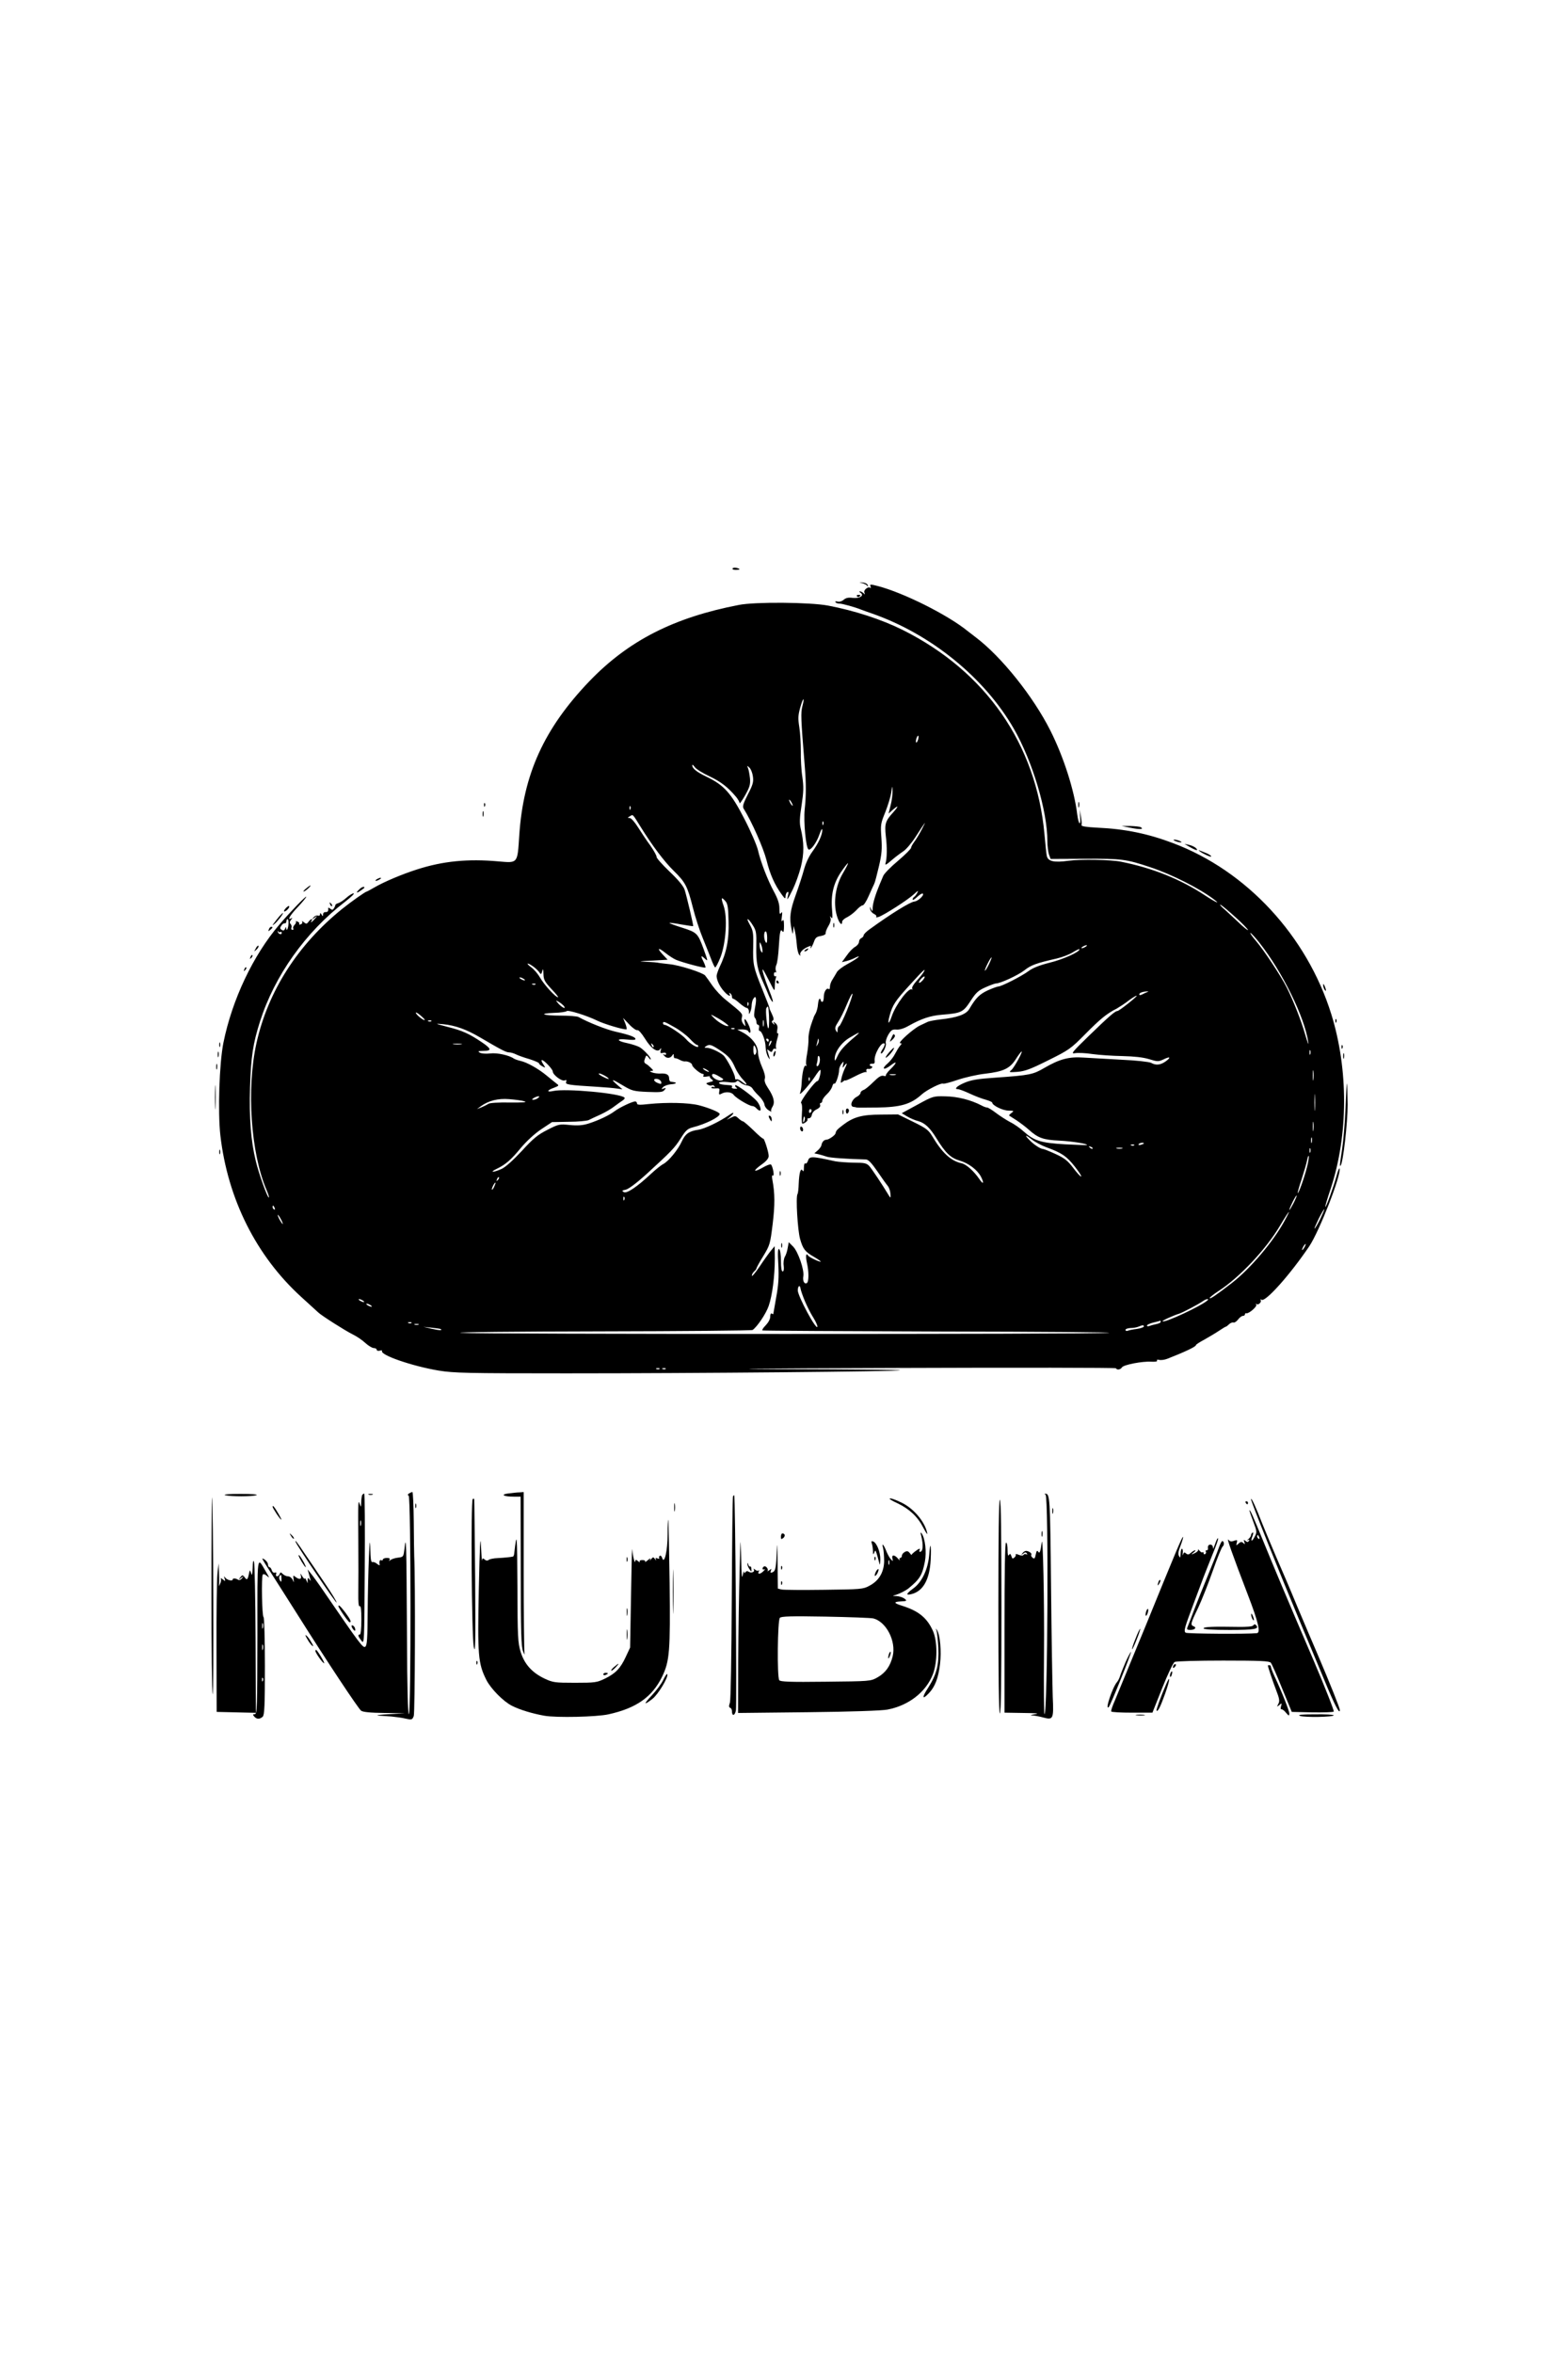 <?xml version="1.0" standalone="no"?>
<!DOCTYPE svg PUBLIC "-//W3C//DTD SVG 20010904//EN"
 "http://www.w3.org/TR/2001/REC-SVG-20010904/DTD/svg10.dtd">
<svg version="1.0" xmlns="http://www.w3.org/2000/svg"
 width="1024pt" height="1536pt" viewBox="0 0 1024 1536"
 preserveAspectRatio="xMidYMid meet">

<g transform="translate(0,1536) scale(0.1,-0.1)"
fill="#000000" stroke="none">
<path d="M4784 11649 c-3 -5 6 -9 20 -9 31 0 34 6 6 13 -11 3 -23 1 -26 -4z"/>
<path d="M5630 11553 c14 -3 29 -10 33 -17 6 -7 7 -6 4 4 -2 8 -16 16 -33 17
-25 1 -26 0 -4 -4z"/>
<path d="M5685 11532 c3 -9 3 -13 -1 -10 -13 13 -46 -13 -39 -30 5 -14 4 -15
-6 -4 -7 6 -18 12 -23 12 -6 0 -5 -4 3 -9 28 -18 -4 -39 -50 -34 -29 4 -45 0
-59 -12 -11 -10 -28 -15 -40 -12 -11 3 -18 1 -14 -4 3 -5 14 -9 25 -9 19 0
102 -23 144 -40 11 -4 43 -16 70 -25 384 -134 735 -419 926 -752 123 -215 219
-537 219 -734 0 -31 5 -69 10 -86 l11 -30 227 1 c238 1 265 -2 424 -55 139
-46 323 -139 417 -211 45 -34 9 -18 -58 26 -160 106 -344 180 -551 221 -65 13
-262 17 -342 6 -96 -13 -135 -4 -142 33 -3 12 -9 75 -15 141 -54 588 -382
1061 -926 1333 -139 69 -314 126 -488 159 -118 22 -477 25 -582 4 -425 -82
-721 -233 -976 -498 -296 -309 -432 -608 -458 -1008 -12 -184 -8 -179 -136
-168 -200 18 -363 2 -533 -53 -97 -31 -213 -80 -275 -116 -26 -15 -50 -28 -52
-28 -8 0 -99 -64 -159 -112 -291 -234 -486 -539 -561 -877 -66 -298 -37 -718
65 -957 11 -26 19 -49 16 -51 -7 -8 -66 155 -86 240 -32 131 -43 280 -37 480
6 199 19 284 65 429 95 298 297 583 555 781 37 29 63 53 57 55 -6 2 -26 -10
-45 -26 -18 -17 -43 -33 -54 -37 -12 -3 -21 -9 -21 -13 0 -4 -4 -13 -9 -21 -8
-12 -12 -12 -24 -3 -12 10 -15 9 -13 -5 0 -11 -5 -17 -16 -17 -11 1 -18 -5
-18 -15 0 -14 -2 -14 -10 -1 -7 12 -10 12 -10 1 0 -7 -6 -11 -14 -8 -8 3 -20
-2 -28 -11 -12 -16 -11 -16 7 -2 20 15 20 14 1 -8 -20 -23 -32 -30 -21 -12 11
17 -7 11 -20 -7 -11 -15 -15 -16 -31 -3 -10 8 -15 10 -11 4 4 -7 0 -15 -9 -18
-8 -3 -13 -2 -10 3 3 5 -2 12 -11 15 -10 4 -14 4 -11 0 4 -3 0 -13 -8 -21 -8
-8 -12 -19 -9 -24 4 -5 1 -9 -5 -9 -7 0 -10 6 -7 14 3 7 1 18 -5 24 -8 8 -7
16 3 28 9 12 10 15 2 10 -31 -18 -9 20 42 73 30 32 55 62 55 67 0 9 -105 -99
-175 -181 -172 -201 -309 -490 -366 -772 -27 -136 -37 -449 -20 -604 48 -416
234 -787 528 -1055 54 -49 104 -95 112 -102 22 -21 173 -117 223 -142 27 -13
64 -38 84 -57 20 -18 45 -33 55 -33 11 0 19 -5 19 -11 0 -6 9 -9 20 -6 11 3
18 2 15 -2 -15 -26 197 -99 370 -128 100 -16 178 -18 835 -18 851 0 2170 12
2178 20 3 3 -325 6 -729 7 -499 2 -274 5 701 8 789 3 1437 2 1438 -2 6 -13 30
-9 39 6 10 17 134 41 192 37 26 -1 41 1 37 7 -3 6 2 8 14 5 11 -3 35 0 53 7
115 45 187 79 187 89 0 4 24 20 53 35 28 16 71 41 95 57 24 16 45 29 48 29 3
0 12 7 21 16 9 8 21 13 28 11 6 -3 20 6 30 19 10 13 24 24 31 24 8 0 14 4 14
10 0 5 4 9 9 7 16 -4 72 44 65 56 -4 7 -4 9 1 5 11 -11 36 12 28 25 -4 6 -1 7
6 2 26 -15 186 164 311 349 66 98 211 469 198 508 -2 6 -12 -18 -21 -53 -20
-71 -67 -202 -72 -197 -2 2 14 56 36 121 114 347 116 774 3 1137 -159 510
-552 935 -1033 1116 -164 62 -314 93 -494 101 -75 4 -107 9 -104 17 2 6 1 31
-4 56 l-8 45 3 -47 c5 -64 -10 -52 -19 15 -19 158 -89 376 -175 547 -112 223
-319 482 -488 610 -18 14 -41 32 -52 40 -130 106 -418 250 -586 294 -51 13
-55 13 -49 -2z m-445 -783 c-11 -43 -10 -76 15 -384 10 -121 10 -195 0 -290
-8 -80 8 -250 25 -260 14 -9 53 44 71 97 11 31 18 44 19 30 0 -33 -25 -87 -66
-143 -22 -30 -43 -76 -54 -117 -10 -37 -34 -111 -54 -166 -36 -100 -42 -146
-27 -221 8 -37 9 -38 11 -10 l2 30 8 -27 c4 -15 10 -54 13 -88 2 -34 10 -67
17 -73 7 -7 10 -7 7 -2 -8 14 13 38 46 53 23 10 27 10 21 0 -4 -8 -3 -10 2 -5
5 5 14 23 20 40 9 26 18 33 45 37 21 4 33 11 31 19 -1 7 7 28 18 46 12 19 18
41 14 51 -5 16 -4 16 5 4 8 -11 9 2 5 50 -9 98 9 174 58 247 23 34 44 60 46
58 2 -2 -13 -31 -33 -65 -48 -80 -65 -192 -40 -277 14 -49 35 -72 35 -39 0 7
15 21 33 29 18 9 45 30 60 46 15 17 33 31 41 31 7 0 25 28 40 63 15 34 31 69
35 77 5 9 18 60 31 115 19 81 21 115 16 187 -6 83 -5 92 25 165 17 43 35 101
39 128 8 50 8 50 9 10 0 -22 -5 -64 -13 -93 l-13 -53 21 19 c44 39 49 34 10
-10 -52 -57 -58 -75 -49 -157 9 -71 8 -144 -2 -176 -5 -15 5 -11 38 18 24 21
59 47 77 59 18 11 54 53 80 93 71 110 75 115 42 51 -17 -33 -40 -70 -51 -84
-10 -14 -19 -30 -19 -36 0 -7 -38 -45 -85 -85 -47 -39 -91 -84 -97 -99 -6 -15
-17 -40 -24 -57 -26 -62 -44 -121 -45 -150 0 -26 -2 -28 -10 -10 -9 20 -9 20
-6 0 1 -11 12 -25 25 -31 12 -6 19 -14 14 -19 -4 -4 3 -4 15 -1 35 11 194 113
232 149 26 24 31 27 22 10 -6 -12 -16 -25 -21 -28 -6 -3 -10 -11 -10 -17 0 -7
13 1 30 17 16 16 33 25 37 21 10 -10 -32 -49 -55 -51 -27 -2 -152 -79 -294
-182 -21 -15 -38 -32 -38 -39 0 -6 -7 -14 -15 -18 -8 -3 -15 -14 -15 -24 0
-10 -11 -24 -24 -32 -14 -7 -39 -32 -56 -57 l-32 -44 29 7 c15 4 42 13 58 22
53 25 10 -9 -52 -42 -31 -17 -61 -40 -67 -51 -6 -11 -19 -32 -28 -47 -10 -14
-18 -36 -18 -49 0 -12 -3 -19 -7 -16 -13 13 -33 -16 -33 -49 0 -19 -4 -34 -10
-34 -5 0 -10 5 -10 10 0 6 -3 10 -7 10 -5 0 -9 -16 -11 -36 -1 -19 -8 -45 -14
-57 -7 -12 -13 -24 -14 -27 0 -3 -3 -12 -7 -20 -17 -45 -28 -92 -27 -121 1
-19 -3 -62 -9 -97 -7 -35 -9 -68 -5 -74 4 -6 3 -8 -4 -5 -11 8 -24 -48 -27
-118 -1 -22 -6 -49 -10 -60 -11 -27 58 49 97 107 17 27 33 46 35 44 8 -7 -9
-75 -18 -73 -14 3 -119 -137 -107 -144 6 -4 8 -31 5 -68 -2 -34 -1 -63 2 -65
9 -6 42 20 34 27 -3 4 1 7 10 7 9 0 17 10 19 22 2 13 15 29 31 36 18 9 26 19
23 28 -3 8 -1 14 4 14 6 0 10 6 10 14 0 8 13 27 29 42 17 15 32 38 36 51 3 13
9 22 14 19 9 -6 31 59 31 91 0 10 7 28 16 39 15 18 15 18 10 -6 -5 -24 -4 -24
9 -6 19 25 19 13 1 -22 -7 -15 -17 -43 -21 -62 -7 -31 -6 -33 9 -21 9 7 16 11
16 8 0 -4 29 9 64 27 36 19 68 31 71 27 4 -3 5 1 3 9 -2 9 3 14 14 12 9 -1 19
2 23 8 3 5 1 10 -4 10 -6 0 -11 4 -11 9 0 5 8 8 18 7 12 -1 16 5 14 20 -5 40
46 129 65 111 3 -4 -2 -18 -11 -33 -10 -14 -16 -28 -13 -30 9 -10 38 48 32 65
-3 11 4 35 16 56 19 31 26 36 53 34 20 -2 50 7 81 25 82 46 141 66 218 72 125
10 137 16 185 89 36 56 51 69 98 90 31 14 62 25 68 25 29 0 143 53 185 85 44
35 77 47 213 78 37 9 85 27 107 42 23 14 41 22 41 18 0 -18 -107 -66 -197 -88
-67 -17 -109 -34 -137 -55 -43 -32 -176 -100 -197 -100 -6 0 -37 -11 -68 -25
-54 -25 -79 -50 -121 -122 -21 -35 -78 -56 -190 -68 -35 -4 -71 -11 -80 -15
-8 -4 -32 -15 -53 -25 -45 -22 -148 -115 -128 -115 12 0 11 -3 -1 -17 -9 -10
-23 -34 -33 -53 -9 -19 -31 -47 -48 -62 -43 -36 -27 -48 18 -14 45 35 45 20 0
-24 -19 -18 -32 -37 -30 -41 3 -4 -4 -5 -15 -2 -15 4 -33 -7 -66 -40 -25 -25
-54 -49 -64 -52 -11 -4 -20 -12 -20 -19 0 -7 -11 -19 -25 -26 -34 -18 -48 -63
-20 -66 6 0 15 -2 20 -4 6 -1 64 -1 130 0 157 2 223 21 295 86 32 29 127 77
139 70 4 -3 46 8 93 24 47 16 128 35 183 41 119 14 160 34 199 95 15 24 32 46
36 49 16 10 -47 -106 -66 -121 -17 -14 -14 -15 41 -11 49 4 86 18 202 76 135
67 146 75 240 170 96 97 140 134 206 167 17 10 52 32 76 51 24 18 48 33 54 33
11 0 -114 -100 -126 -100 -15 0 -58 -38 -185 -161 -113 -110 -121 -120 -90
-114 18 3 69 1 113 -6 44 -6 132 -12 195 -13 78 -2 134 -8 174 -20 55 -17 61
-17 94 -2 44 22 52 14 14 -13 -34 -24 -63 -27 -95 -9 -12 6 -97 16 -192 20
-93 5 -205 12 -247 14 -96 7 -157 -9 -257 -67 -75 -44 -95 -48 -321 -64 -119
-8 -159 -15 -205 -35 -46 -20 -66 -40 -40 -40 9 0 44 -13 78 -29 34 -16 81
-34 105 -40 23 -7 42 -15 42 -19 0 -18 69 -52 106 -52 36 -1 38 -2 20 -15 -11
-8 -18 -16 -15 -18 2 -1 23 -15 47 -30 24 -16 60 -43 80 -61 61 -55 95 -67
201 -72 81 -4 188 -21 179 -29 -2 -1 -66 1 -143 5 -157 9 -202 23 -270 84 -22
20 -61 48 -88 61 -26 14 -68 41 -93 60 -25 19 -51 35 -57 35 -7 0 -24 6 -38
14 -69 36 -157 58 -234 59 -79 2 -81 2 -183 -54 l-103 -56 35 -21 c20 -12 53
-26 74 -31 42 -12 76 -44 117 -111 59 -96 93 -129 151 -146 59 -17 116 -60
140 -105 23 -45 16 -55 -11 -15 -35 51 -85 96 -115 102 -71 16 -127 68 -192
177 -24 40 -39 52 -125 94 l-98 48 -111 -1 c-125 0 -181 -16 -249 -68 -39 -30
-45 -37 -48 -53 -1 -13 -44 -43 -60 -43 -16 0 -30 -16 -33 -38 -2 -7 -12 -22
-24 -32 l-22 -19 28 -6 c16 -4 40 -11 54 -16 20 -7 130 -15 256 -18 15 -1 37
-24 74 -78 29 -43 60 -86 68 -95 8 -10 16 -32 17 -50 2 -29 1 -31 -9 -14 -44
73 -112 175 -129 194 -18 19 -31 22 -101 22 -45 1 -99 5 -121 9 -159 35 -169
35 -180 0 -4 -11 -11 -17 -16 -14 -5 4 -9 -9 -9 -27 0 -23 -3 -29 -9 -19 -12
19 -22 -14 -25 -87 -1 -31 -4 -61 -8 -67 -12 -20 1 -236 17 -293 19 -66 32
-83 91 -117 24 -14 44 -28 44 -30 0 -8 -75 27 -82 38 -14 22 -18 -1 -9 -44 14
-59 14 -126 0 -135 -16 -9 -28 14 -23 44 8 41 -34 161 -66 194 l-29 29 -7 -38
c-3 -21 -12 -47 -19 -58 -6 -11 -10 -37 -7 -57 3 -24 0 -38 -7 -38 -7 0 -11
25 -11 69 0 42 -5 73 -12 77 -8 5 -10 -21 -5 -102 4 -84 1 -133 -14 -213 -10
-58 -19 -107 -19 -109 0 -2 -4 0 -10 3 -6 4 -10 -5 -10 -20 0 -16 -12 -38 -29
-56 -16 -16 -26 -31 -22 -34 4 -2 534 -5 1177 -7 643 -1 1131 -5 1084 -9 -115
-10 -4123 -9 -4230 0 -47 5 360 9 905 10 545 1 995 5 1000 9 31 22 88 107 105
157 24 69 40 197 40 310 l-1 80 -25 -30 c-13 -16 -47 -63 -74 -104 -28 -41
-50 -67 -50 -59 0 9 7 21 15 28 8 7 15 16 15 20 0 4 20 41 45 81 43 71 45 79
61 209 15 125 15 199 -2 289 -4 22 -3 32 4 27 11 -6 -1 60 -13 72 -4 4 -29 -5
-56 -21 -61 -34 -64 -21 -4 22 31 22 45 40 45 55 0 25 -30 119 -36 113 -2 -2
-31 22 -64 55 -33 32 -64 58 -68 58 -5 0 -18 9 -29 19 -19 18 -23 18 -49 5
l-29 -14 23 19 c31 27 28 36 -5 13 -64 -44 -161 -91 -203 -97 -61 -9 -85 -27
-108 -77 -24 -53 -85 -128 -121 -147 -14 -7 -51 -37 -81 -65 -90 -84 -157
-129 -176 -118 -15 8 -12 11 13 16 19 5 69 42 130 97 167 153 187 173 228 237
33 53 45 64 80 73 83 21 175 67 175 87 0 11 -70 40 -136 57 -69 17 -209 20
-326 8 -61 -7 -78 -6 -78 4 0 7 -6 13 -12 13 -20 -1 -99 -38 -133 -63 -37 -28
-105 -60 -170 -81 -38 -12 -69 -15 -123 -10 -69 7 -74 6 -148 -32 -63 -32 -92
-56 -167 -138 -57 -61 -107 -106 -132 -117 -51 -23 -82 -24 -35 -1 61 29 97
60 161 138 39 46 89 92 133 122 l71 47 109 2 c60 0 118 6 130 11 12 6 47 23
79 37 32 15 73 39 91 54 19 14 42 31 52 37 11 7 16 15 12 19 -27 28 -383 61
-465 43 -45 -10 -42 5 4 21 34 13 35 15 18 27 -10 8 -39 31 -63 51 -55 46
-131 89 -175 98 -17 4 -36 11 -42 15 -29 21 -109 39 -154 33 -28 -3 -56 -1
-67 5 -16 10 -12 11 24 12 55 0 52 14 -14 58 -80 54 -124 74 -219 98 -88 23
-88 23 -30 18 78 -8 149 -33 238 -85 140 -82 172 -99 192 -99 11 0 31 -6 45
-13 14 -7 53 -21 88 -31 34 -11 62 -23 62 -27 0 -5 10 -14 22 -20 22 -12 22
-12 5 15 -10 14 -13 26 -8 26 14 0 71 -60 71 -75 0 -21 58 -65 77 -58 12 5 15
2 10 -10 -6 -17 11 -20 208 -32 50 -3 106 -8 125 -11 l35 -5 -35 30 c-47 41
-34 39 40 -6 57 -34 69 -37 159 -41 81 -3 99 -2 110 12 12 14 11 16 -5 10 -17
-6 -17 -5 -4 9 8 9 32 17 52 19 33 2 43 11 17 14 -5 1 -13 2 -19 3 -5 0 -10
10 -10 20 0 26 -17 35 -56 33 -17 -1 -42 2 -55 7 -17 7 -19 10 -6 10 16 1 16
2 -2 20 -10 10 -25 23 -34 27 -11 7 -12 15 -5 34 9 24 10 24 24 6 8 -11 14
-16 14 -10 -1 13 -43 59 -71 77 -13 8 -50 20 -81 27 -74 15 -76 32 -3 24 35
-4 55 -3 55 3 0 13 -36 27 -129 48 -62 14 -178 60 -243 96 -10 5 -62 9 -115 9
-118 0 -152 14 -45 18 42 1 79 7 82 11 6 11 132 -28 203 -63 44 -21 160 -56
187 -56 5 0 2 17 -6 38 l-15 37 40 -42 c22 -24 46 -40 53 -38 8 3 28 -20 50
-55 40 -65 82 -94 99 -69 8 10 9 9 4 -8 -5 -18 -2 -20 15 -16 12 3 20 0 20 -6
0 -7 -5 -9 -12 -5 -10 6 -10 4 0 -8 15 -19 40 -18 53 3 7 11 9 11 9 -4 0 -9 3
-16 8 -15 4 1 17 -3 30 -10 12 -7 28 -12 35 -11 17 3 47 -11 47 -23 0 -13 52
-57 68 -58 7 0 10 -5 6 -11 -5 -8 1 -10 20 -7 15 3 24 3 22 0 -3 -3 2 -10 11
-17 14 -11 13 -13 -13 -19 -25 -7 -26 -9 -11 -17 9 -6 21 -8 26 -4 5 3 13 0
17 -6 4 -7 3 -9 -4 -5 -6 3 -13 2 -16 -3 -3 -5 8 -7 25 -6 28 2 30 0 26 -21
-3 -20 -1 -22 14 -14 28 16 67 12 81 -8 16 -21 101 -72 121 -72 8 0 20 -7 27
-15 7 -8 17 -15 22 -15 13 0 0 41 -21 64 -28 32 -132 108 -139 102 -3 -4 0
-11 7 -16 10 -5 6 -8 -12 -7 -15 1 -22 6 -17 12 5 6 -2 11 -18 11 -50 3 -71 8
-65 17 3 5 28 6 56 3 33 -5 52 -3 57 4 5 8 12 6 24 -6 10 -9 30 -18 44 -20 15
-1 32 -11 37 -21 6 -10 24 -31 42 -48 17 -16 33 -41 35 -54 1 -13 14 -31 28
-39 14 -9 22 -12 17 -7 -4 4 0 18 8 31 17 27 9 64 -30 122 -18 27 -25 47 -20
61 4 13 -3 42 -19 77 -14 31 -26 74 -26 95 0 45 -41 98 -99 129 l-36 19 32 1
c17 0 35 -4 38 -10 16 -26 22 -6 9 28 -21 50 -39 66 -30 27 6 -29 6 -29 -9
-10 -10 12 -14 29 -10 43 6 25 4 27 -104 114 -30 23 -69 66 -88 93 -19 28 -40
57 -48 67 -16 19 -169 68 -234 74 -25 3 -55 6 -66 8 -11 3 -49 6 -85 7 -56 3
-50 4 37 8 l103 6 -31 33 c-41 44 -32 50 17 11 21 -17 53 -38 70 -45 43 -18
186 -56 191 -50 2 2 -3 18 -11 35 -21 40 -20 48 4 26 25 -23 25 -24 -5 60 -38
103 -43 108 -140 139 -48 15 -85 29 -83 31 2 2 37 -2 78 -10 41 -7 76 -12 77
-11 3 3 -43 198 -56 238 -8 24 -42 65 -99 119 -48 46 -86 89 -84 95 1 7 -17
40 -40 73 -24 32 -60 87 -81 120 -22 35 -45 61 -55 61 -15 1 -15 2 1 11 22 13
16 19 69 -66 78 -126 156 -229 218 -290 76 -74 90 -101 125 -240 15 -60 44
-150 65 -200 20 -49 45 -112 55 -138 10 -26 21 -50 25 -52 4 -3 20 28 36 68
35 93 46 259 20 333 -19 55 -16 62 10 33 16 -17 20 -40 22 -133 4 -118 -13
-205 -59 -300 -10 -22 -19 -48 -19 -57 0 -27 21 -71 49 -101 24 -28 49 -39 35
-16 -4 7 -3 8 4 4 7 -4 12 -14 12 -22 0 -8 4 -14 9 -14 4 0 24 -13 42 -30 19
-16 40 -30 47 -30 6 0 12 -10 13 -22 0 -22 1 -22 9 -3 5 11 9 31 9 45 1 14 5
32 11 40 17 28 23 0 11 -57 -7 -38 -8 -60 -1 -67 5 -5 10 -18 10 -28 0 -10 5
-18 11 -18 6 0 9 -9 6 -20 -3 -11 -1 -20 4 -20 15 0 39 -65 39 -107 1 -21 8
-49 16 -63 15 -24 15 -21 -1 30 -7 22 -6 23 8 11 14 -11 18 -11 23 3 3 9 11
13 16 10 6 -4 9 -1 6 7 -3 8 1 33 8 57 7 23 9 40 4 37 -6 -4 -7 6 -4 23 4 20
1 32 -12 43 -16 12 -17 12 -9 -1 6 -12 6 -13 -6 -2 -10 9 -11 15 -2 20 8 5 6
17 -7 45 -10 20 -17 37 -15 37 2 0 -19 53 -45 118 -60 148 -64 166 -61 285 2
89 -1 103 -24 144 -28 50 -7 40 25 -13 18 -29 21 -47 19 -131 -2 -103 7 -154
46 -238 12 -27 28 -64 35 -82 7 -18 18 -37 25 -43 7 -6 -2 27 -21 73 -33 84
-52 147 -41 137 3 -3 22 -37 41 -75 35 -69 35 -70 36 -33 0 20 3 44 7 54 4 10
2 15 -3 11 -5 -3 -10 3 -10 13 0 10 5 16 10 13 5 -4 7 1 3 11 -4 10 -2 26 3
37 6 11 13 63 16 116 6 103 11 124 25 102 6 -9 9 4 9 36 0 36 -3 46 -10 35 -6
-10 -8 -2 -4 25 4 30 3 36 -5 25 -8 -12 -11 -5 -11 30 0 32 -11 64 -36 110
-41 76 -86 192 -104 270 -7 30 -46 122 -88 203 -87 170 -135 223 -249 277 -64
31 -93 54 -92 75 0 6 7 0 16 -12 8 -13 52 -40 97 -61 75 -36 118 -69 174 -135
12 -15 22 -33 22 -40 0 -6 16 16 36 51 30 54 35 70 32 110 -3 26 -8 56 -13 67
-7 19 -7 19 9 4 10 -9 20 -35 23 -58 5 -35 0 -54 -33 -117 -30 -59 -36 -78
-28 -92 54 -86 130 -259 150 -338 23 -92 52 -158 99 -223 21 -29 25 -31 25
-13 0 11 5 24 11 28 9 5 10 -1 5 -22 -10 -39 -3 -30 32 41 16 33 40 98 52 145
22 88 22 159 -2 257 -7 31 -6 67 7 147 13 88 14 118 5 183 -7 43 -11 119 -10
168 0 50 -4 121 -10 158 -9 57 -8 78 6 128 19 68 31 74 14 8z m755 -219 c-4
-12 -9 -19 -12 -17 -3 3 -2 15 2 27 4 12 9 19 12 17 3 -3 2 -15 -2 -27z m-825
-410 c6 -11 8 -20 6 -20 -3 0 -10 9 -16 20 -6 11 -8 20 -6 20 3 0 10 -9 16
-20z m-1053 -42 c-3 -8 -6 -5 -6 6 -1 11 2 17 5 13 3 -3 4 -12 1 -19z m1260
-100 c-3 -8 -6 -5 -6 6 -1 11 2 17 5 13 3 -3 4 -12 1 -19z m2692 -606 c45 -40
81 -78 81 -83 0 -5 -30 19 -67 55 -38 35 -81 76 -98 90 -16 15 -22 24 -13 19
9 -4 53 -41 97 -81z m-6185 -43 c-2 -31 -13 -53 -15 -28 0 10 -3 9 -7 -3 -5
-12 -11 -15 -22 -8 -12 7 -13 13 -3 27 6 10 16 17 22 16 6 -2 11 4 11 12 0 8
4 15 8 15 5 0 7 -14 6 -31z m-53 -53 c5 3 9 0 9 -6 0 -15 -23 -7 -26 8 -1 7 0
8 3 2 2 -5 9 -8 14 -4z m3179 -38 c0 -32 -3 -39 -10 -28 -13 20 -13 70 0 70 6
0 10 -19 10 -42z m3214 -31 c150 -190 297 -488 320 -652 4 -22 -5 -1 -19 47
-26 92 -78 225 -122 312 -38 76 -149 243 -200 303 -25 29 -42 53 -37 53 5 -1
31 -29 58 -63z m-3245 -52 c1 -17 -1 -17 -9 -5 -5 8 -9 26 -9 40 0 23 1 23 9
5 5 -11 9 -29 9 -40z m2111 25 c-8 -5 -19 -10 -25 -10 -5 0 -3 5 5 10 8 5 20
10 25 10 6 0 3 -5 -5 -10z m-632 -115 c-12 -24 -23 -43 -26 -41 -4 5 36 86 43
86 3 0 -5 -20 -17 -45z m-2972 -17 c16 -12 33 -29 38 -38 8 -12 11 -11 17 10
6 20 7 16 8 -18 1 -38 8 -50 52 -98 29 -30 48 -54 43 -54 -16 0 -91 82 -117
128 -13 23 -39 54 -57 67 -19 14 -29 25 -23 25 6 0 23 -10 39 -22z m2545 -35
c-6 -10 -26 -35 -46 -57 -19 -21 -32 -43 -28 -50 3 -6 3 -8 -1 -5 -19 17 -106
-98 -132 -174 -20 -59 -30 -55 -14 4 19 69 36 95 132 200 88 97 109 116 89 82z
m-6 -53 c-10 -11 -20 -18 -23 -15 -3 3 3 14 13 25 10 11 20 18 23 15 3 -3 -3
-14 -13 -25z m-2605 10 c8 -5 11 -10 5 -10 -5 0 -17 5 -25 10 -8 5 -10 10 -5
10 6 0 17 -5 25 -10z m77 -36 c-3 -3 -12 -4 -19 -1 -8 3 -5 6 6 6 11 1 17 -2
13 -5z m3993 -51 c-8 -3 -23 -10 -32 -15 -11 -5 -18 -5 -18 1 0 10 23 18 50
19 13 0 13 0 0 -5z m-1959 -119 c-22 -54 -45 -100 -50 -102 -6 -2 -11 -13 -11
-25 -1 -20 -1 -21 -11 -4 -8 14 -5 26 14 55 14 20 40 73 58 117 18 43 34 74
36 68 2 -6 -14 -55 -36 -109z m-1851 32 c22 -27 -5 -17 -31 10 -21 24 -22 26
-3 16 11 -6 26 -18 34 -26z m1207 2 c-3 -8 -6 -5 -6 6 -1 11 2 17 5 13 3 -3 4
-12 1 -19z m132 -25 c5 -50 5 -116 0 -125 -4 -6 -10 20 -13 56 -4 36 -5 70 -1
76 9 14 11 13 14 -7z m-2245 -71 c-5 -7 -52 30 -58 45 -4 8 9 2 27 -13 19 -16
33 -30 31 -32z m1949 -10 c20 -14 36 -27 34 -29 -9 -8 -60 19 -90 48 -28 27
-29 29 -7 18 14 -7 42 -23 63 -37z m264 -29 c-3 -10 -5 -2 -5 17 0 19 2 27 5
18 2 -10 2 -26 0 -35z m-2170 31 c-3 -3 -12 -4 -19 -1 -8 3 -5 6 6 6 11 1 17
-2 13 -5z m1587 -39 c35 -19 79 -53 100 -75 20 -22 41 -40 46 -40 6 0 10 -5
10 -10 0 -16 -53 15 -80 47 -25 29 -121 93 -140 93 -6 0 -10 5 -10 10 0 15 7
13 74 -25z m393 -11 c-3 -3 -12 -4 -19 -1 -8 3 -5 6 6 6 11 1 17 -2 13 -5z
m788 -50 c-70 -59 -99 -91 -116 -129 -12 -27 -18 -34 -18 -20 -2 45 42 109 99
142 66 39 75 41 35 7z m-565 -24 c0 -5 -2 -10 -4 -10 -3 0 -8 5 -11 10 -3 6
-1 10 4 10 6 0 11 -4 11 -10z m320 -27 c-11 -17 -11 -17 -6 0 3 10 6 24 7 30
0 9 2 9 5 0 3 -7 0 -20 -6 -30z m-309 0 c-12 -20 -14 -14 -5 12 4 9 9 14 11
11 3 -2 0 -13 -6 -23z m-2018 0 c-13 -2 -35 -2 -50 0 -16 2 -5 4 22 4 28 0 40
-2 28 -4z m1255 -18 c-3 -3 -9 2 -12 12 -6 14 -5 15 5 6 7 -7 10 -15 7 -18z
m428 -17 c62 -41 80 -61 105 -118 11 -25 34 -60 51 -77 35 -37 30 -44 -9 -13
-14 11 -29 17 -34 14 -5 -3 -9 2 -9 11 0 23 -55 127 -76 146 -27 23 -84 49
-108 49 -17 0 -18 2 -6 10 23 15 33 12 86 -22z m244 -10 c0 -9 -4 -20 -10 -23
-6 -4 -10 9 -10 32 0 28 3 34 10 23 5 -8 10 -23 10 -32z m3617 -20 c-3 -7 -5
-2 -5 12 0 14 2 19 5 13 2 -7 2 -19 0 -25z m-3204 -50 c-3 -16 -10 -28 -15
-28 -6 0 -7 7 -4 16 3 9 6 25 6 37 0 13 4 17 9 12 5 -6 7 -22 4 -37z m-723
-64 c0 -2 -9 0 -20 6 -11 6 -20 13 -20 16 0 2 9 0 20 -6 11 -6 20 -13 20 -16z
m3947 -51 c-2 -16 -4 -3 -4 27 0 30 2 43 4 28 2 -16 2 -40 0 -55z m-4602 6 c4
-5 -10 -2 -29 8 -20 9 -36 20 -36 24 0 9 57 -19 65 -32z m725 12 c28 -16 29
-19 11 -24 -20 -5 -61 17 -61 34 0 14 16 11 50 -10z m1148 12 c-10 -2 -26 -2
-35 0 -10 3 -2 5 17 5 19 0 27 -2 18 -5z m-561 -35 c-3 -8 -6 -5 -6 6 -1 11 2
17 5 13 3 -3 4 -12 1 -19z m-969 -11 c3 -14 -1 -15 -19 -8 -32 11 -37 32 -7
28 12 -2 24 -11 26 -20z m4269 -180 c-2 -23 -3 -1 -3 48 0 50 1 68 3 42 2 -26
2 -67 0 -90z m-5077 73 c-8 -6 -22 -10 -30 -9 -9 0 -5 6 10 14 27 14 44 10 20
-5z m-85 -19 c21 -6 -7 -9 -96 -8 -75 1 -132 -2 -140 -9 -8 -5 -27 -15 -44
-22 l-30 -12 24 18 c51 37 113 53 186 47 39 -3 84 -9 100 -14z m1875 -60 c0
-6 -4 -12 -8 -15 -5 -3 -9 1 -9 9 0 8 4 15 9 15 4 0 8 -4 8 -9z m-44 -56 c-1
-8 -5 -17 -8 -21 -5 -4 -4 16 1 34 3 9 9 -1 7 -13z m3321 -72 c-2 -16 -4 -5
-4 22 0 28 2 40 4 28 2 -13 2 -35 0 -50z m-1744 -112 c102 -37 133 -59 186
-126 28 -36 47 -65 41 -65 -5 0 -29 26 -52 57 -35 46 -56 63 -115 90 -39 18
-77 33 -83 33 -15 0 -61 30 -87 58 -35 35 -27 37 15 4 20 -16 63 -39 95 -51z
m1734 32 c-3 -10 -5 -4 -5 12 0 17 2 24 5 18 2 -7 2 -21 0 -30z m-1097 -7 c0
-2 -9 -6 -20 -9 -11 -3 -18 -1 -14 4 5 9 34 13 34 5z m-63 -12 c-3 -3 -12 -4
-19 -1 -8 3 -5 6 6 6 11 1 17 -2 13 -5z m-272 -22 c-3 -3 -11 0 -18 7 -9 10
-8 11 6 5 10 -3 15 -9 12 -12z m193 1 c-10 -2 -26 -2 -35 0 -10 3 -2 5 17 5
19 0 27 -2 18 -5z m1229 -25 c-3 -7 -5 -2 -5 12 0 14 2 19 5 13 2 -7 2 -19 0
-25z m-22 -98 c-18 -71 -55 -173 -60 -168 -2 2 9 42 25 89 15 47 32 103 36
125 4 21 9 34 11 27 2 -6 -3 -39 -12 -73z m-5284 -83 c-10 -9 -11 -8 -5 6 3
10 9 15 12 12 3 -3 0 -11 -7 -18z m-23 -42 c-6 -14 -13 -23 -15 -21 -5 5 15
46 22 46 3 0 -1 -11 -7 -25z m5218 -112 c-14 -26 -25 -45 -26 -41 0 12 43 98
48 94 2 -2 -8 -26 -22 -53z m-4369 25 c-3 -8 -6 -5 -6 6 -1 11 2 17 5 13 3 -3
4 -12 1 -19z m-2283 -54 c3 -8 2 -12 -4 -9 -6 3 -10 10 -10 16 0 14 7 11 14
-7z m6827 -73 c-17 -34 -33 -61 -36 -61 -3 0 10 29 27 65 18 35 34 63 36 61 2
-2 -11 -31 -27 -65z m-233 -12 c-73 -134 -224 -312 -343 -404 -106 -82 -145
-108 -145 -98 0 4 26 25 57 45 138 89 313 275 404 430 60 101 77 118 27 27z
m-6553 11 c9 -16 13 -30 11 -30 -3 0 -12 14 -21 30 -9 17 -13 30 -11 30 3 0
12 -13 21 -30z m6685 -180 c-6 -11 -13 -20 -16 -20 -2 0 0 9 6 20 6 11 13 20
16 20 2 0 0 -9 -6 -20z m-3263 -355 c14 -33 38 -81 55 -107 16 -26 28 -53 26
-59 -8 -23 -127 199 -128 237 0 30 14 40 18 12 2 -12 15 -50 29 -83z m-2887 5
c8 -5 11 -10 5 -10 -5 0 -17 5 -25 10 -8 5 -10 10 -5 10 6 0 17 -5 25 -10z
m5515 1 c-38 -35 -281 -149 -293 -136 -4 4 70 38 110 50 25 9 121 59 153 81
22 16 45 19 30 5z m-5465 -31 c8 -5 11 -10 5 -10 -5 0 -17 5 -25 10 -8 5 -10
10 -5 10 6 0 17 -5 25 -10z m5160 -109 c0 -5 -12 -11 -27 -14 -16 -3 -36 -9
-45 -12 -10 -4 -18 -3 -18 2 0 5 19 14 43 20 23 5 43 11 45 12 1 0 2 -3 2 -8z
m-4893 -7 c-3 -3 -12 -4 -19 -1 -8 3 -5 6 6 6 11 1 17 -2 13 -5z m46 -11 c-7
-2 -19 -2 -25 0 -7 3 -2 5 12 5 14 0 19 -2 13 -5z m4737 -12 c0 -5 -21 -12
-46 -16 -26 -3 -53 -9 -60 -12 -8 -3 -14 0 -14 6 0 6 15 11 33 12 17 0 41 4
52 9 27 11 35 12 35 1z m-4591 -17 c11 -10 -9 -9 -59 2 l-55 13 55 -6 c30 -3
57 -7 59 -9z m1428 -260 c-3 -3 -12 -4 -19 -1 -8 3 -5 6 6 6 11 1 17 -2 13 -5z
m40 0 c-3 -3 -12 -4 -19 -1 -8 3 -5 6 6 6 11 1 17 -2 13 -5z"/>
<path d="M5442 9320 c0 -14 2 -19 5 -12 2 6 2 18 0 25 -3 6 -5 1 -5 -13z"/>
<path d="M5260 9160 c-9 -6 -10 -10 -3 -10 6 0 15 5 18 10 8 12 4 12 -15 0z"/>
<path d="M5070 8950 c0 -5 5 -10 11 -10 5 0 7 5 4 10 -3 6 -8 10 -11 10 -2 0
-4 -4 -4 -10z"/>
<path d="M5821 8583 c-13 -27 -13 -28 8 -9 11 10 18 23 15 27 -8 13 -10 12
-23 -18z"/>
<path d="M5813 8498 c-31 -35 -40 -56 -14 -33 21 18 46 55 38 55 -2 0 -13 -10
-24 -22z"/>
<path d="M5053 8485 c-3 -9 -3 -18 -1 -21 3 -3 8 4 11 16 6 23 -1 27 -10 5z"/>
<path d="M5524 8109 c0 -22 12 -25 19 -5 3 8 0 16 -6 19 -7 3 -13 -3 -13 -14z"/>
<path d="M5502 8100 c0 -14 2 -19 5 -12 2 6 2 18 0 25 -3 6 -5 1 -5 -13z"/>
<path d="M5020 8073 c0 -4 5 -15 10 -23 8 -13 10 -13 10 2 0 9 -4 20 -10 23
-5 3 -10 3 -10 -2z"/>
<path d="M5227 8003 c-3 -5 -2 -15 2 -22 5 -7 11 -9 14 -4 3 5 2 15 -2 22 -5
7 -11 9 -14 4z"/>
<path d="M5092 7700 c0 -14 2 -19 5 -12 2 6 2 18 0 25 -3 6 -5 1 -5 -13z"/>
<path d="M5102 7230 c0 -14 2 -19 5 -12 2 6 2 18 0 25 -3 6 -5 1 -5 -13z"/>
<path d="M5596 11468 c3 -5 10 -6 15 -3 13 9 11 12 -6 12 -8 0 -12 -4 -9 -9z"/>
<path d="M7042 10105 c0 -16 2 -22 5 -12 2 9 2 23 0 30 -3 6 -5 -1 -5 -18z"/>
<path d="M3161 10104 c0 -11 3 -14 6 -6 3 7 2 16 -1 19 -3 4 -6 -2 -5 -13z"/>
<path d="M3152 10045 c0 -16 2 -22 5 -12 2 9 2 23 0 30 -3 6 -5 -1 -5 -18z"/>
<path d="M7385 9956 c59 -12 88 -10 65 4 -6 4 -37 7 -68 8 l-57 0 60 -12z"/>
<path d="M7675 9870 c11 -5 27 -9 35 -9 9 0 8 4 -5 9 -11 5 -27 9 -35 9 -9 0
-8 -4 5 -9z"/>
<path d="M7770 9831 c41 -24 60 -27 40 -7 -8 8 -28 17 -45 21 l-30 6 35 -20z"/>
<path d="M7830 9807 c13 -14 80 -46 80 -38 0 5 -15 15 -32 22 -18 7 -37 15
-43 17 -5 3 -8 2 -5 -1z"/>
<path d="M2460 9620 c-8 -5 -10 -10 -5 -10 6 0 17 5 25 10 8 5 11 10 5 10 -5
0 -17 -5 -25 -10z"/>
<path d="M1999 9560 c-13 -10 -20 -19 -16 -20 4 0 17 9 29 20 28 26 17 26 -13
0z"/>
<path d="M2346 9554 c-24 -23 -19 -27 9 -8 14 9 25 18 25 20 0 10 -20 3 -34
-12z"/>
<path d="M2156 9457 c3 -10 9 -15 12 -12 3 3 0 11 -7 18 -10 9 -11 8 -5 -6z"/>
<path d="M1865 9430 c-10 -11 -13 -20 -8 -20 13 0 38 29 31 35 -3 3 -13 -4
-23 -15z"/>
<path d="M1824 9378 c-11 -13 -26 -32 -34 -43 -14 -19 -14 -19 3 -6 18 14 62
71 54 71 -2 0 -12 -10 -23 -22z"/>
<path d="M1756 9294 c-5 -14 -4 -15 9 -4 17 14 19 20 6 20 -5 0 -12 -7 -15
-16z"/>
<path d="M1670 9168 c-12 -22 -12 -22 6 -6 10 10 15 20 12 24 -4 3 -12 -5 -18
-18z"/>
<path d="M1636 9113 c-6 -14 -5 -15 5 -6 7 7 10 15 7 18 -3 3 -9 -2 -12 -12z"/>
<path d="M1596 9033 c-6 -14 -5 -15 5 -6 7 7 10 15 7 18 -3 3 -9 -2 -12 -12z"/>
<path d="M8641 8930 c0 -8 4 -22 9 -30 12 -18 12 -2 0 25 -6 13 -9 15 -9 5z"/>
<path d="M8721 8694 c0 -11 3 -14 6 -6 3 7 2 16 -1 19 -3 4 -6 -2 -5 -13z"/>
<path d="M1432 8540 c0 -14 2 -19 5 -12 2 6 2 18 0 25 -3 6 -5 1 -5 -13z"/>
<path d="M8761 8524 c0 -11 3 -14 6 -6 3 7 2 16 -1 19 -3 4 -6 -2 -5 -13z"/>
<path d="M1422 8475 c0 -16 2 -22 5 -12 2 9 2 23 0 30 -3 6 -5 -1 -5 -18z"/>
<path d="M8772 8465 c0 -16 2 -22 5 -12 2 9 2 23 0 30 -3 6 -5 -1 -5 -18z"/>
<path d="M1412 8395 c0 -16 2 -22 5 -12 2 9 2 23 0 30 -3 6 -5 -1 -5 -18z"/>
<path d="M1404 8195 c0 -71 1 -99 3 -62 2 37 2 96 0 130 -2 34 -3 4 -3 -68z"/>
<path d="M8787 8123 c-4 -93 -14 -211 -22 -263 -16 -104 -17 -116 -10 -109 16
17 46 278 46 398 -1 74 -3 136 -5 138 -1 2 -6 -72 -9 -164z"/>
<path d="M1432 7840 c0 -14 2 -19 5 -12 2 6 2 18 0 25 -3 6 -5 1 -5 -13z"/>
<path d="M2671 5611 c-9 -6 -10 -11 -2 -15 15 -9 16 -1426 1 -1426 -6 0 -11
171 -12 488 -4 659 -5 692 -17 588 -6 -48 -7 -50 -41 -54 -19 -2 -41 -9 -49
-15 -12 -9 -13 -9 -7 1 5 8 -1 12 -18 12 -14 0 -26 -5 -26 -11 0 -5 -4 -7 -10
-4 -10 6 -15 -9 -10 -30 1 -5 -7 -2 -17 6 -10 9 -24 14 -30 12 -10 -4 -13 19
-15 89 -3 148 -15 -162 -17 -418 -1 -169 -4 -214 -15 -223 -15 -12 -34 14
-274 364 -34 50 -71 101 -83 115 l-20 25 7 -25 c4 -14 9 -32 11 -40 4 -13 4
-13 -6 0 -9 13 -11 12 -12 -5 l0 -20 -9 20 c-5 11 -9 16 -10 10 0 -5 -7 1 -16
15 -13 22 -14 22 -9 3 6 -24 -12 -26 -38 -5 -12 10 -14 8 -10 -15 3 -26 3 -27
-6 -5 -6 12 -19 22 -30 22 -11 0 -26 7 -34 15 -13 13 -16 13 -21 0 -3 -8 -10
-15 -17 -15 -6 0 -9 7 -6 14 4 10 1 13 -8 10 -7 -3 -16 3 -20 15 -3 12 -11 21
-16 21 -5 0 -9 8 -9 18 0 9 -10 23 -21 31 -21 13 -21 12 2 -26 13 -21 42 -66
64 -100 22 -35 92 -144 155 -244 178 -283 390 -603 408 -616 11 -9 61 -14 151
-15 l136 -2 -105 -6 c-58 -3 -89 -7 -70 -9 19 -1 58 -4 86 -6 28 -3 70 -8 93
-14 40 -9 43 -8 53 17 8 22 11 881 3 1042 -1 19 -2 122 -3 228 -1 105 -5 192
-9 192 -5 0 -14 -4 -22 -9z m-833 -558 c0 -21 -2 -23 -10 -9 -5 9 -6 21 -3 26
10 16 13 12 13 -17z"/>
<path d="M3320 5611 c-55 -7 -32 -21 36 -21 l44 0 1 -487 c0 -400 3 -494 15
-523 9 -22 12 -26 9 -10 -2 14 -5 256 -5 538 l0 512 -27 -2 c-16 0 -48 -4 -73
-7z"/>
<path d="M1470 5600 c34 -10 180 -10 205 0 12 5 -32 8 -105 8 -72 0 -114 -3
-100 -8z"/>
<path d="M2367 5603 c-4 -3 -7 -25 -8 -47 -1 -35 -2 -38 -9 -16 -11 35 -12 24
-10 -240 1 -129 1 -279 0 -333 -1 -68 2 -97 9 -92 8 4 11 -24 11 -89 0 -57 -4
-96 -10 -96 -15 0 -12 -12 10 -40 19 -25 19 -22 22 468 2 270 0 492 -3 492 -3
0 -9 -3 -12 -7z m-10 -200 c-3 -10 -5 -4 -5 12 0 17 2 24 5 18 2 -7 2 -21 0
-30z"/>
<path d="M2408 5603 c6 -2 18 -2 25 0 6 3 1 5 -13 5 -14 0 -19 -2 -12 -5z"/>
<path d="M6828 5603 c21 -8 14 -1433 -7 -1433 -3 0 -5 174 -3 387 3 347 -7
798 -15 733 -8 -60 -14 -75 -23 -59 -7 10 -11 6 -16 -19 -5 -26 -9 -30 -20
-21 -8 6 -12 15 -9 19 6 9 -12 23 -32 26 -7 1 -18 -5 -25 -14 -11 -15 -11 -15
4 -4 12 10 18 10 24 1 4 -7 3 -9 -4 -5 -6 3 -13 2 -17 -3 -4 -7 -15 -7 -31 -1
-14 6 -23 7 -21 2 3 -4 -1 -13 -8 -19 -11 -10 -15 -9 -20 9 -6 16 -9 18 -16 7
-6 -9 -9 2 -9 34 0 26 -4 47 -10 47 -7 0 -10 -192 -10 -555 l0 -555 123 -2
c87 -1 109 -3 77 -8 -30 -5 -36 -8 -18 -8 15 -1 48 -7 73 -14 63 -17 67 -9 60
137 -2 66 -8 388 -11 715 -6 593 -7 611 -39 609 -5 0 -4 -3 3 -6z"/>
<path d="M4787 5593 c-3 -4 -6 -303 -8 -663 -2 -394 -7 -667 -12 -684 -8 -22
-7 -31 1 -34 7 -2 12 -12 12 -22 0 -35 19 -31 26 5 6 35 -4 1396 -11 1403 -1
2 -5 0 -8 -5z"/>
<path d="M1381 4955 c0 -352 3 -646 8 -654 8 -12 4 1261 -4 1284 -2 6 -4 -278
-4 -630z"/>
<path d="M3087 5574 c-13 -13 -7 -892 7 -964 10 -55 12 15 9 445 -3 281 -5
514 -6 518 -2 5 -6 5 -10 1z"/>
<path d="M5810 5576 c0 -3 24 -17 53 -30 77 -37 131 -88 167 -159 19 -36 29
-50 25 -33 -16 73 -86 156 -163 195 -44 22 -82 35 -82 27z"/>
<path d="M8170 5573 c0 -16 188 -485 315 -788 53 -126 128 -306 167 -400 63
-153 98 -221 98 -188 0 13 -64 173 -145 363 -30 69 -90 211 -134 315 -43 105
-105 249 -136 320 -31 72 -72 171 -92 220 -40 104 -73 175 -73 158z"/>
<path d="M6520 4876 c0 -453 3 -697 10 -701 7 -4 10 230 10 694 0 461 -3 701
-10 701 -7 0 -10 -238 -10 -694z"/>
<path d="M4403 5520 c0 -25 2 -35 4 -22 2 12 2 32 0 45 -2 12 -4 2 -4 -23z"/>
<path d="M8135 5550 c3 -5 8 -10 11 -10 2 0 4 5 4 10 0 6 -5 10 -11 10 -5 0
-7 -4 -4 -10z"/>
<path d="M2712 5530 c0 -14 2 -19 5 -12 2 6 2 18 0 25 -3 6 -5 1 -5 -13z"/>
<path d="M1780 5525 c0 -10 50 -85 57 -85 5 0 -35 69 -49 85 -4 5 -8 5 -8 0z"/>
<path d="M6872 5495 c0 -16 2 -22 5 -12 2 9 2 23 0 30 -3 6 -5 -1 -5 -18z"/>
<path d="M8160 5499 c0 -4 11 -37 25 -73 24 -63 24 -69 9 -97 -19 -37 -29 -33
-14 5 6 18 6 25 0 21 -6 -3 -10 -11 -10 -17 0 -6 -8 -17 -17 -25 -10 -8 -12
-11 -4 -7 10 5 12 3 7 -5 -6 -9 -11 -9 -22 0 -12 10 -13 8 -8 -7 6 -15 4 -17
-6 -7 -11 10 -17 10 -31 -3 -16 -15 -17 -14 -12 5 5 19 3 20 -18 13 -18 -7
-27 -5 -37 7 -14 18 25 -93 127 -359 69 -179 85 -249 59 -251 -65 -7 -456 -4
-465 3 -14 11 -7 33 57 203 23 61 50 133 60 160 11 28 37 95 59 149 23 55 39
101 36 104 -2 3 -8 -6 -13 -19 -21 -57 -20 -55 -21 -38 -1 9 -8 16 -16 16 -14
0 -19 -10 -16 -29 0 -5 -4 -8 -10 -8 -5 0 -8 -4 -4 -9 3 -5 1 -12 -5 -16 -5
-3 -10 -1 -10 6 0 7 -3 9 -7 6 -3 -4 -12 1 -20 11 -8 9 -12 12 -9 6 3 -6 -7
-16 -22 -23 -25 -11 -26 -10 -8 4 11 8 16 15 11 15 -5 0 -17 -7 -27 -16 -14
-13 -21 -14 -32 -5 -11 10 -15 8 -20 -6 -3 -10 -4 -6 -2 10 2 15 -1 27 -5 27
-5 0 -9 -15 -9 -32 -1 -27 -3 -30 -10 -16 -8 12 -5 32 10 69 11 29 18 54 16
56 -5 5 -48 -98 -245 -582 -95 -231 -185 -449 -200 -485 -16 -36 -27 -68 -24
-72 2 -5 64 -8 137 -8 l132 0 64 161 c37 92 71 164 81 170 10 5 151 9 317 9
245 0 302 -3 311 -14 7 -8 40 -83 74 -168 l63 -153 134 -3 c73 -1 137 1 140 5
4 4 -54 152 -129 328 -190 443 -253 594 -333 789 -65 159 -87 209 -88 195z
m64 -175 c3 -8 2 -12 -4 -9 -6 3 -10 10 -10 16 0 14 7 11 14 -7z"/>
<path d="M4360 5344 c0 -105 -21 -198 -35 -156 -3 12 -11 20 -16 16 -5 -3 -7
-10 -4 -15 3 -5 -2 -6 -11 -2 -13 5 -15 3 -10 -8 4 -8 1 -6 -6 3 -11 15 -13
15 -26 0 -9 -12 -11 -12 -6 -2 5 10 -1 8 -16 -5 -13 -11 -21 -15 -17 -9 3 6
-4 10 -18 10 -14 0 -21 -4 -17 -10 3 -6 -2 -5 -11 3 -14 11 -17 11 -18 0 -2
-24 -17 34 -20 76 -2 22 -5 -113 -8 -300 l-6 -340 -28 -60 c-35 -76 -67 -109
-137 -143 -52 -25 -63 -27 -195 -27 -132 0 -144 2 -198 27 -82 39 -132 94
-157 175 -18 60 -20 94 -21 432 -2 344 -3 363 -21 209 -1 -10 -5 -19 -8 -19
-16 -4 -61 -8 -100 -10 -25 -1 -51 -6 -57 -11 -9 -7 -18 -7 -28 2 -12 10 -15
9 -17 -6 -1 -11 -4 33 -7 96 -4 81 -8 -1 -14 -280 -9 -437 -5 -489 50 -598 29
-56 110 -139 166 -167 48 -25 133 -51 212 -65 79 -14 340 -8 418 9 182 40 286
113 351 246 49 102 54 163 49 613 -3 224 -7 409 -9 411 -2 2 -4 -40 -4 -95z"/>
<path d="M6802 5345 c0 -16 2 -22 5 -12 2 9 2 23 0 30 -3 6 -5 -1 -5 -18z"/>
<path d="M6016 5335 c15 -62 12 -105 -8 -105 -5 0 -6 5 -3 10 3 6 3 10 0 10
-9 0 -55 -36 -52 -41 1 -3 -4 4 -12 13 -10 13 -18 15 -32 7 -10 -5 -19 -16
-19 -24 0 -8 -5 -15 -11 -15 -5 0 -7 -6 -4 -12 4 -7 -1 -4 -9 6 -23 28 -45 29
-38 2 5 -19 4 -19 -9 -6 -8 8 -21 31 -29 50 -18 47 -34 64 -23 25 4 -16 7 -56
7 -88 -2 -72 -35 -127 -97 -159 -40 -22 -55 -23 -295 -26 -140 -2 -264 -1
-278 2 l-24 6 -2 178 c-1 101 -3 134 -5 77 -4 -119 -8 -141 -29 -149 -12 -5
-15 -2 -10 10 6 15 4 15 -11 3 -10 -7 -15 -9 -11 -5 10 11 -11 38 -23 30 -14
-8 -11 -26 4 -18 6 4 3 -2 -8 -13 -21 -21 -41 -21 -29 0 4 7 4 9 -1 5 -4 -4
-15 -2 -23 5 -10 8 -13 8 -9 1 9 -15 -16 -25 -34 -14 -8 6 -16 4 -21 -3 -6 -9
-8 -8 -9 3 -1 8 -5 -3 -9 -25 -5 -26 -8 13 -10 115 -4 151 -4 148 -10 -90 -4
-135 -8 -397 -9 -583 l-1 -339 458 5 c279 3 480 10 517 17 138 26 252 114 297
230 31 80 31 217 0 285 -38 84 -93 128 -195 161 -59 18 -65 27 -19 30 45 2 48
4 28 19 -11 8 -34 15 -50 16 -30 1 -31 1 -5 8 27 9 66 29 83 43 73 60 89 86
106 174 12 63 2 151 -21 184 -8 11 -9 7 -3 -15z m-209 -187 c-3 -7 -5 -2 -5
12 0 14 2 19 5 13 2 -7 2 -19 0 -25z m-103 -353 c84 -22 149 -148 126 -246
-16 -66 -47 -109 -100 -139 -45 -25 -47 -25 -339 -28 -234 -3 -296 0 -302 10
-15 22 -11 392 4 407 9 10 73 12 297 8 157 -3 298 -8 314 -12z"/>
<path d="M5806 4565 c-3 -9 -6 -22 -5 -28 0 -7 5 -1 10 12 5 13 8 26 5 28 -2
2 -6 -3 -10 -12z"/>
<path d="M1901 5333 c7 -12 15 -20 18 -17 3 2 -3 12 -13 22 -17 16 -18 16 -5
-5z"/>
<path d="M5100 5329 c0 -18 2 -19 15 -9 15 12 12 30 -6 30 -5 0 -9 -10 -9 -21z"/>
<path d="M1931 5294 c8 -24 264 -402 267 -395 2 5 -32 60 -74 122 -43 63 -101
150 -131 193 -55 82 -69 99 -62 80z"/>
<path d="M5693 5286 c4 -10 7 -32 8 -49 0 -26 2 -28 8 -13 7 19 8 18 16 -5 4
-13 11 -37 15 -54 7 -27 7 -25 9 15 1 48 -24 111 -48 118 -10 3 -12 0 -8 -12z"/>
<path d="M7958 5252 c-9 -26 -40 -103 -68 -172 -28 -69 -69 -170 -90 -225 -21
-55 -41 -108 -45 -117 -6 -14 -2 -18 18 -18 30 0 44 15 22 24 -22 8 -20 18 29
119 24 51 67 160 96 242 29 83 58 155 65 160 12 10 9 35 -3 35 -4 0 -15 -22
-24 -48z"/>
<path d="M6068 5207 c-8 -92 -48 -177 -105 -217 -46 -34 -50 -46 -10 -36 76
19 118 95 125 224 5 104 -3 126 -10 29z"/>
<path d="M1950 5206 c0 -10 40 -76 46 -76 3 0 -2 12 -10 28 -22 40 -36 58 -36
48z"/>
<path d="M4092 5180 c0 -14 2 -19 5 -12 2 6 2 18 0 25 -3 6 -5 1 -5 -13z"/>
<path d="M4394 4970 c0 -129 2 -182 3 -117 2 64 2 170 0 235 -1 64 -3 11 -3
-118z"/>
<path d="M5711 5184 c0 -11 3 -14 6 -6 3 7 2 16 -1 19 -3 4 -6 -2 -5 -13z"/>
<path d="M1650 5125 c-2 -45 -4 -54 -10 -35 -8 25 -8 25 -15 -7 -8 -37 -13
-40 -29 -17 -11 14 -13 14 -27 -3 -13 -17 -13 -17 6 -3 19 14 19 14 6 -2 -7
-10 -18 -15 -25 -11 -16 11 -36 12 -36 3 0 -13 -34 -6 -48 10 -10 13 -11 12
-5 -5 6 -18 5 -19 -12 -5 -10 8 -16 11 -13 5 3 -5 2 -19 -3 -30 l-9 -20 1 20
c1 11 0 45 -1 75 l-3 55 -7 -70 c-4 -38 -7 -257 -6 -485 l1 -415 128 -3 128
-3 -2 483 c-1 266 -6 492 -10 503 -5 14 -8 0 -9 -40z"/>
<path d="M1681 4678 c-1 -462 -2 -508 -17 -508 -14 0 -14 -3 -4 -15 16 -19 37
-19 56 -1 11 12 14 70 14 330 0 173 -4 317 -9 320 -10 6 -15 262 -5 277 4 6
14 3 27 -8 18 -16 18 -14 -4 23 -63 107 -58 143 -58 -418z m36 55 c-3 -10 -5
-4 -5 12 0 17 2 24 5 18 2 -7 2 -21 0 -30z m0 -140 c-3 -10 -5 -4 -5 12 0 17
2 24 5 18 2 -7 2 -21 0 -30z m0 -205 c-3 -8 -6 -5 -6 6 -1 11 2 17 5 13 3 -3
4 -12 1 -19z"/>
<path d="M4881 5150 c0 -8 6 -23 14 -34 13 -18 14 -18 12 2 0 11 -4 19 -8 16
-4 -2 -10 4 -12 13 -3 13 -5 13 -6 3z"/>
<path d="M5101 5124 c0 -11 3 -14 6 -6 3 7 2 16 -1 19 -3 4 -6 -2 -5 -13z"/>
<path d="M5720 5100 c-6 -12 -9 -24 -7 -27 3 -2 11 5 17 17 6 12 9 24 7 27 -3
2 -11 -5 -17 -17z"/>
<path d="M7566 5035 c-9 -26 -7 -32 5 -12 6 10 9 21 6 23 -2 3 -7 -2 -11 -11z"/>
<path d="M5101 5024 c0 -11 3 -14 6 -6 3 7 2 16 -1 19 -3 4 -6 -2 -5 -13z"/>
<path d="M2210 4875 c0 -10 65 -105 73 -105 14 0 6 18 -28 64 -33 43 -45 53
-45 41z"/>
<path d="M4093 4835 c0 -22 2 -30 4 -17 2 12 2 30 0 40 -3 9 -5 -1 -4 -23z"/>
<path d="M7485 4840 c-4 -12 -5 -24 -2 -27 3 -2 8 5 12 17 4 12 5 24 2 27 -3
2 -8 -5 -12 -17z"/>
<path d="M8171 4820 c0 -8 4 -22 9 -30 12 -18 12 -2 0 25 -6 13 -9 15 -9 5z"/>
<path d="M8185 4750 c-5 -8 -39 -11 -104 -10 -164 3 -221 0 -221 -10 0 -6 63
-10 169 -10 166 0 199 6 173 32 -6 6 -12 6 -17 -2z"/>
<path d="M2302 4730 c14 -22 24 -19 15 5 -4 8 -11 15 -17 15 -6 0 -6 -7 2 -20z"/>
<path d="M4093 4690 c0 -30 2 -43 4 -27 2 15 2 39 0 55 -2 15 -4 2 -4 -28z"/>
<path d="M6116 4715 c4 -11 9 -61 12 -111 5 -111 -11 -174 -67 -262 -42 -64
-39 -82 6 -34 39 41 61 98 72 189 10 83 1 190 -20 222 -8 13 -9 12 -3 -4z"/>
<path d="M7416 4664 c-15 -36 -25 -68 -23 -70 2 -2 16 26 30 63 15 37 25 68
23 70 -2 2 -16 -26 -30 -63z"/>
<path d="M2006 4662 c10 -19 25 -39 33 -45 9 -8 8 0 -5 21 -10 19 -25 39 -33
45 -9 8 -8 0 5 -21z"/>
<path d="M2060 4582 c0 -12 51 -84 57 -79 4 5 -46 87 -53 87 -2 0 -4 -3 -4 -8z"/>
<path d="M7352 4513 c-16 -38 -33 -79 -37 -93 -4 -14 -13 -32 -20 -40 -30 -34
-82 -191 -54 -163 12 12 150 355 145 360 -1 2 -17 -27 -34 -64z"/>
<path d="M3111 4504 c0 -11 3 -14 6 -6 3 7 2 16 -1 19 -3 4 -6 -2 -5 -13z"/>
<path d="M4011 4479 c-13 -11 -22 -22 -19 -24 2 -3 15 6 28 20 28 30 24 32 -9
4z"/>
<path d="M7667 4493 c-4 -3 -7 -11 -7 -17 0 -6 5 -5 12 2 6 6 9 14 7 17 -3 3
-9 2 -12 -2z"/>
<path d="M8280 4488 c0 -9 32 -104 54 -161 22 -56 24 -72 14 -90 -10 -20 -10
-21 7 -7 16 14 17 13 11 -8 -4 -13 -3 -21 2 -20 5 2 19 -8 30 -22 19 -22 21
-23 22 -6 0 18 -48 140 -96 242 -13 28 -24 56 -24 62 0 7 -4 12 -10 12 -5 0
-10 -1 -10 -2z"/>
<path d="M7643 4435 c-3 -9 -3 -18 -1 -21 3 -3 8 4 11 16 6 23 -1 27 -10 5z"/>
<path d="M3940 4430 c0 -5 7 -7 15 -4 8 4 15 8 15 10 0 2 -7 4 -15 4 -8 0 -15
-4 -15 -10z"/>
<path d="M4332 4395 c-12 -26 -46 -71 -74 -101 -57 -60 -56 -70 4 -23 37 30
103 139 96 160 -2 6 -14 -11 -26 -36z"/>
<path d="M7615 4364 c-34 -78 -66 -167 -62 -171 9 -8 25 25 56 111 32 90 36
130 6 60z"/>
<path d="M7423 4163 c15 -2 37 -2 50 0 12 2 0 4 -28 4 -27 0 -38 -2 -22 -4z"/>
<path d="M8490 4159 c28 -11 220 -8 220 4 0 4 -55 7 -122 6 -92 0 -117 -3 -98
-10z"/>
</g>
</svg>

